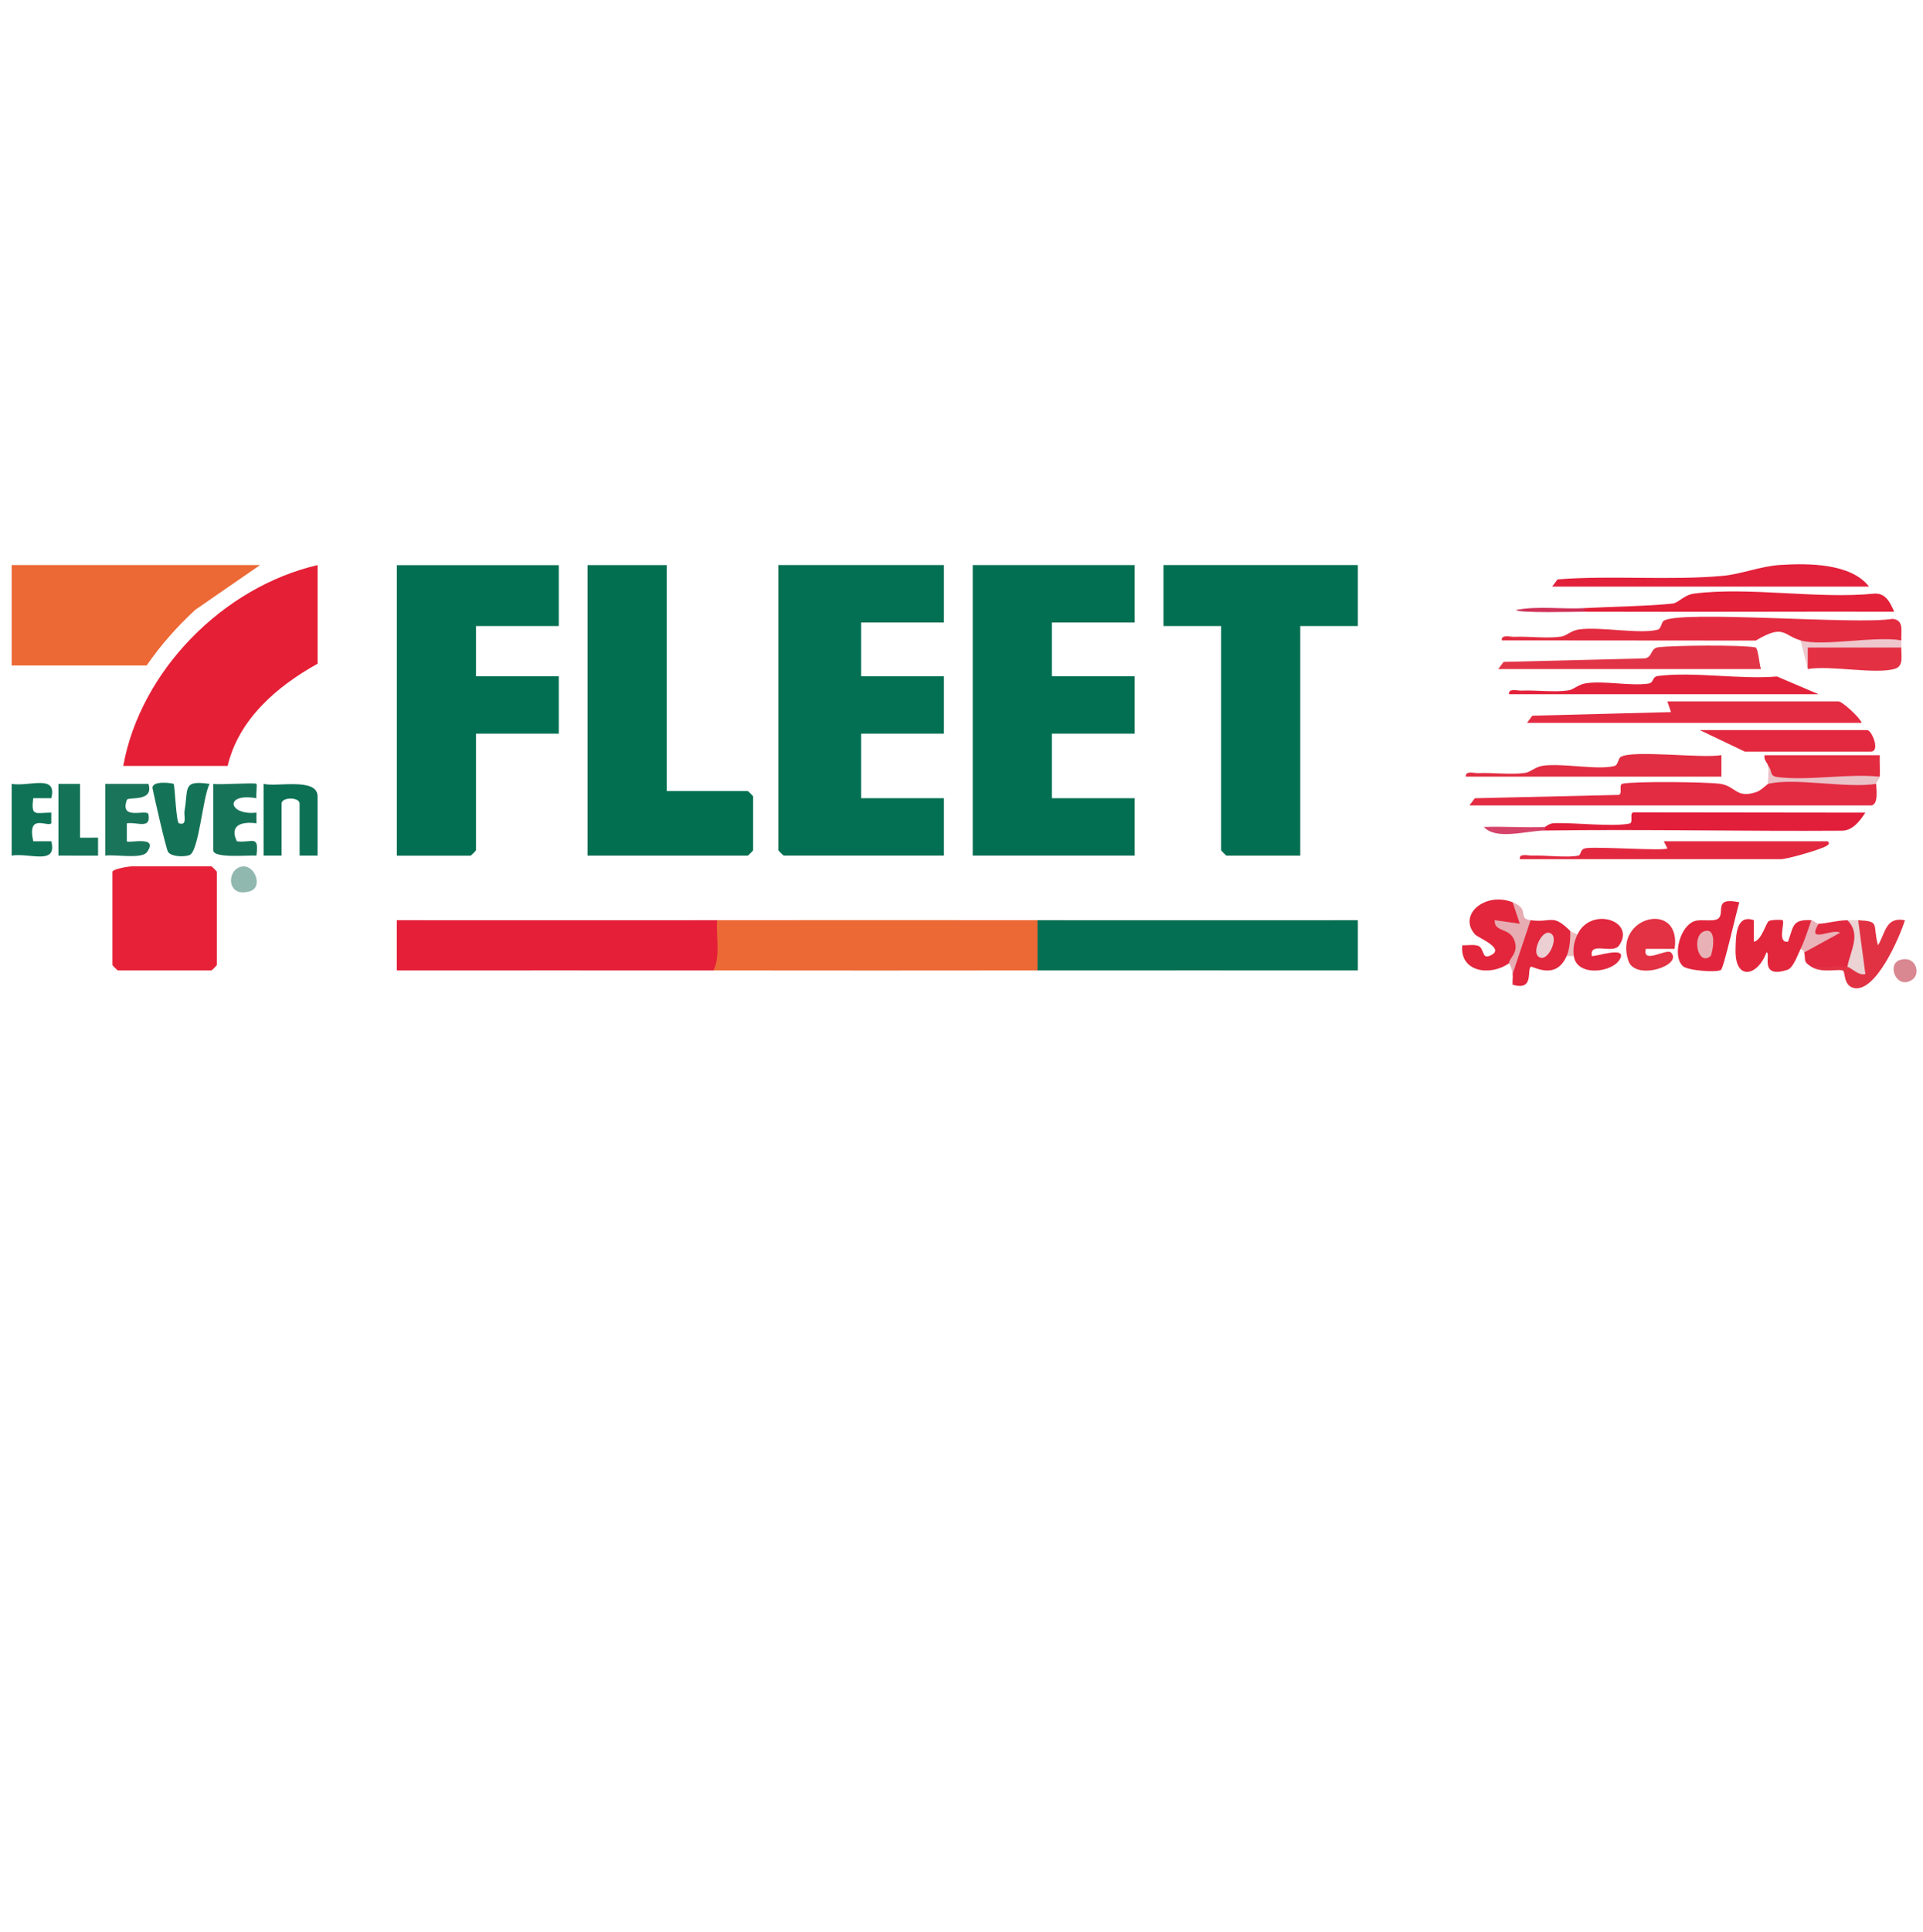 <?xml version="1.0" encoding="UTF-8"?>
<svg id="Layer_1" data-name="Layer 1" xmlns="http://www.w3.org/2000/svg" viewBox="0 0 598.91 601.53">
  <defs>
    <style>
      .cls-1 {
        fill: #e62138;
      }

      .cls-2 {
        fill: #e9b3b9;
      }

      .cls-3 {
        fill: #e12e42;
      }

      .cls-4 {
        fill: #147356;
      }

      .cls-5 {
        fill: #ebd2d3;
      }

      .cls-6 {
        fill: #e2283e;
      }

      .cls-7 {
        fill: #0c7054;
      }

      .cls-8 {
        fill: #e2263c;
      }

      .cls-9 {
        fill: #e51f36;
      }

      .cls-10 {
        fill: #eac1c7;
      }

      .cls-11 {
        fill: #e21f3b;
      }

      .cls-12 {
        fill: #e7b1b5;
      }

      .cls-13 {
        fill: #e2273c;
      }

      .cls-14 {
        fill: #e2213b;
      }

      .cls-15 {
        fill: #0f7256;
      }

      .cls-16 {
        fill: #e13243;
      }

      .cls-17 {
        fill: #ec6835;
      }

      .cls-18 {
        fill: #e12940;
      }

      .cls-19 {
        fill: #e32b41;
      }

      .cls-20 {
        fill: #e43043;
      }

      .cls-21 {
        fill: #e23243;
      }

      .cls-22 {
        fill: #147357;
      }

      .cls-23 {
        fill: #e32139;
      }

      .cls-24 {
        fill: #e3263b;
      }

      .cls-25 {
        fill: #e51f38;
      }

      .cls-26 {
        fill: #d98791;
      }

      .cls-27 {
        fill: #e32c42;
      }

      .cls-28 {
        fill: #1a7459;
      }

      .cls-29 {
        fill: #e2223a;
      }

      .cls-30 {
        fill: #ebcfd2;
      }

      .cls-31 {
        fill: #177357;
      }

      .cls-32 {
        fill: #e13547;
      }

      .cls-33 {
        fill: #eec7cd;
      }

      .cls-34 {
        fill: #ebbcbe;
      }

      .cls-35 {
        fill: #91b8ae;
      }

      .cls-36 {
        fill: #e2253c;
      }

      .cls-37 {
        fill: #036f52;
      }

      .cls-38 {
        fill: #036f51;
      }

      .cls-39 {
        fill: #e2283f;
      }

      .cls-40 {
        fill: #046f52;
      }

      .cls-41 {
        fill: #e32c40;
      }

      .cls-42 {
        fill: #e7acb1;
      }

      .cls-43 {
        fill: #d54369;
      }

      .cls-44 {
        fill: #d03359;
      }

      .cls-45 {
        fill: #047053;
      }

      .cls-46 {
        fill: #e3293f;
      }
    </style>
  </defs>
  <path class="cls-45" d="M293.98,175.94v17.87h-25.78v16.75h25.78v17.87h-25.78v20.1h25.78v17.87h-49.89c-.12,0-1.68-1.56-1.68-1.68v-88.79h51.57Z"/>
  <polygon class="cls-37" points="353.39 175.94 353.39 193.81 327.61 193.81 327.61 210.56 353.39 210.56 353.39 228.43 327.61 228.43 327.61 248.53 353.39 248.53 353.39 266.4 302.95 266.4 302.95 175.94 353.39 175.94"/>
  <path class="cls-37" d="M174.03,175.94v18.99h-25.78v15.64h25.78v17.87h-25.78v36.3c0,.12-1.56,1.68-1.68,1.68h-22.98v-90.46h50.45Z"/>
  <path class="cls-37" d="M422.9,175.94v18.99h-17.94v71.48h-22.98c-.12,0-1.68-1.56-1.68-1.68v-69.8h-17.94v-18.99h60.54Z"/>
  <path class="cls-38" d="M207.66,175.94v70.36h25.22c.12,0,1.68,1.56,1.68,1.68v16.75c0,.12-1.56,1.68-1.68,1.68h-49.89v-90.46h24.66Z"/>
  <path class="cls-9" d="M98.92,175.94v30.71c-12.57,6.98-24.58,17.24-28.03,31.83h-32.51c5.39-29.67,31.13-55.72,60.54-62.54Z"/>
  <path class="cls-17" d="M80.98,175.94l-20.19,13.95c-5.67,5.26-10.74,10.95-15.12,17.32H3.63v-31.27h77.35Z"/>
  <path class="cls-17" d="M323.13,286.51c3.7.88,3.41,14.1,0,15.64-33.61.04-67.28.05-100.89,0-1.67-2.98-2.47-14.12,1.12-15.64,33.24-.04,66.53-.04,99.77,0Z"/>
  <path class="cls-40" d="M323.13,286.51c33.24.04,66.53-.03,99.77,0v15.64c-33.24.03-66.53-.04-99.77,0v-15.64Z"/>
  <path class="cls-25" d="M223.35,286.51c-.41,5.14,1.1,10.89-1.12,15.64-32.86-.04-65.79.03-98.65,0v-15.64c33.24-.03,66.53.04,99.77,0Z"/>
  <path class="cls-1" d="M35.02,271.43c.24-.9,5.06-1.68,6.17-1.68h24.66c.12,0,1.68,1.56,1.68,1.68v29.04c0,.12-1.56,1.68-1.68,1.68h-29.15c-.12,0-1.68-1.56-1.68-1.68v-29.04Z"/>
  <path class="cls-27" d="M550.7,244.07c-.13-1.88.86-2.32,2.95-1.3,9.36-.26,20.42-.24,29.75.16.33.01.63.51.93,1.15-.08.52,1.02,6.7-1.68,6.7h-125l1.66-2.24,44.81-1.04c1.35-.26-.12-3.24,1.23-3.5,4.01-.78,25.69-.56,30.27.03,5.03.64,4.99,4.75,11.44,2.56,1.42-.48,3.28-2.42,3.64-2.51Z"/>
  <path class="cls-41" d="M592.17,199.39l-.77,1.07-27.75.31c-.56,2.01-1.52,1.55-2.87-1.37-5.54-1.65-5.14-5.18-13.96.05l-79.08-.06c-.26-1.95,2.54-1.05,3.91-1.11,4.65-.19,10.12.57,14.53-.06,1.74-.25,3.1-1.89,5.6-2.24,6.69-.94,18.84,1.56,24.5.08,1.14-.3,1.11-2.28,1.89-2.78,5.24-3.39,60.68,1.35,71.2-.6,3.81.38,2.61,3.9,2.8,6.7Z"/>
  <path class="cls-19" d="M579.84,225.08h-104.26l1.66-2.24,43.18-1.12-1.12-3.34h53.25c1.21,0,6.64,4.96,7.29,6.7Z"/>
  <path class="cls-11" d="M481.19,257.47c.16,0,1.26-1.1,2.71-1.16,6.66-.27,17.88,1.23,23.58.12,1.35-.26-.12-3.24,1.23-3.5l72.25.09c-1.65,2.53-3.9,5.57-7.23,5.63-30.84.23-61.73-.51-92.54-.06-.98-.32-.96-.69,0-1.12Z"/>
  <path class="cls-23" d="M493.52,189.34c8.03-.45,19.79-.59,27.35-1.41,1.96-.21,3.47-2.67,6.79-3.11,16.99-2.2,38.63,1.79,56.16,0,3.55-.15,4.87,2.82,6.11,5.63-32.12-.06-64.29.12-96.41.01-.98-.32-.96-.69,0-1.12Z"/>
  <path class="cls-14" d="M582.08,182.64h-98.65l1.66-2.24c16.48-1.33,35.43.4,51.58-1.12,5.85-.55,11.5-2.98,17.9-3.39,8.54-.54,21.96-.53,27.52,6.75Z"/>
  <path class="cls-39" d="M473.34,267.52c-.25-1.97,2.53-1.06,3.91-1.12,4.11-.17,10.96.77,14.37-.02.91-.21.3-2.03,2.38-2.3,4.06-.53,24.06.93,25.31.08l-1.14-2.22h51.01c1.55,1.08-1.59,1.99-2.21,2.26-2.14.91-10.54,3.32-12.36,3.32h-81.28Z"/>
  <path class="cls-29" d="M469.98,216.15c-.25-1.97,2.53-1.06,3.91-1.12,4.65-.19,10.12.57,14.53-.06,1.74-.25,3.1-1.89,5.6-2.24,5.76-.81,13.4.88,19.19.15,2.14-.27,1.07-2.14,3.21-2.41,11.16-1.41,25.47,1.16,37,.16l12.96,5.52h-96.41Z"/>
  <path class="cls-32" d="M466.62,208.33l1.66-2.24,43.78-1.09c2.71-.17,1.8-3.16,4.4-3.47,5.03-.6,25.64-.78,30.22.03.95.17,1.21,5.4,1.77,6.77h-81.84Z"/>
  <path class="cls-3" d="M456.53,241.83c-.25-1.97,2.53-1.06,3.91-1.12,4.65-.19,10.12.57,14.53-.06,1.74-.25,3.1-1.89,5.6-2.24,6.11-.86,17.08,1.44,22.26.08,1.14-.3,1.11-2.28,1.89-2.78,3.61-2.33,25.56.52,31.41-.6v6.71h-79.6Z"/>
  <path class="cls-46" d="M543.41,234.02l-14.01-6.7h52.13c1.43,0,4.19,6.7,1.12,6.7h-39.24Z"/>
  <path class="cls-7" d="M98.92,266.4h-5.61v-16.19c0-2.1-5.61-2.1-5.61,0v16.19h-5.61v-22.34c3.92,1.08,16.82-2.11,16.82,3.91v18.43Z"/>
  <path class="cls-13" d="M560.79,295.44c-.89,1.81-2.28,5.93-4.1,6.52-9.13,2.95-4.94-5.36-6.55-5.42-2.54,7.24-9.71,9.1-9.61-.56.05-4.62.13-11.41,5.68-9.48l.02,6.71c2.41-.36,3.77-5.95,4.7-6.46.79-.43,4.06-.42,4.25-.25.83.75-1.82,7.17,1.68,6.71,1.77-4.85,1.24-7.02,7.3-6.71,1.26,2.92,1.15,8.27-3.36,8.93Z"/>
  <path class="cls-24" d="M471.1,280.92c2.15,2.51,5.49,7.45,1.32,8.9,1.84,2.65.39,9.01-2.44,10.09-5.75,4.14-15.41,2.79-14.57-5.58,1.58.06,3.42-.33,4.91.15,1.96.63,1.14,4.08,3.47,3.18,5.71-2.2-3.42-5.6-4.42-6.73-5.4-6.1,3.15-13.36,11.73-10.01Z"/>
  <path class="cls-4" d="M54.07,244.08c.43.45.73,11.99,1.7,12.28,2.66.8,1.42-2.39,1.69-3.87,1.28-7.15-.75-9.65,7.83-8.41-2.11,3.66-3.34,21.16-6.31,22.18-1.67.58-5.48.54-6.61-.95-.62-.82-4.31-17.09-4.84-19.76s6.3-1.73,6.54-1.47Z"/>
  <path class="cls-31" d="M66.41,244.07c2.13.35,12.99-.48,13.46,0,.27.28-.19,3.37,0,4.46-10.2-1.76-8.72,5.46,0,4.48v3.34c-4.51-.62-8.54.49-6.11,5.6,4.82.6,6.98-2.26,6.1,4.45-2.39-.2-13.46.97-13.46-1.67v-20.66Z"/>
  <path class="cls-41" d="M550.7,238.48c-.09-.72-1.55-2.01-1.12-3.34h35.87c-.09,2.2.12,4.48,0,6.69-3.8,1.84-32.91,1.63-34.06.33l-.69-3.68Z"/>
  <path class="cls-28" d="M32.78,244.07h13.45c1.85,5.88-6.55,3.85-6.73,5.03-2.36,6.66,6.41,2.56,6.74,4.47.85,4.81-3.69,2.24-6.74,2.78v5.6c.69.7,10.15-1.94,6.24,3.41-1.59,2.18-10,.6-12.96,1.05v-22.34Z"/>
  <path class="cls-15" d="M3.63,244.07c5.51.95,14.3-3.18,12.34,4.46h-5.62c-.76,5.88.67,4.49,5.62,4.48v3.34c-1.22,1.24-7.59-3.31-5.62,5.59h5.62c1.96,7.64-6.83,3.51-12.34,4.46v-22.34Z"/>
  <path class="cls-36" d="M541.72,280.93c-.9,2.76-4.83,20.47-5.75,21.07-1.33.86-10.46.22-11.91-1.23-3.36-3.36-.68-12.75,3.88-14.03,2.15-.6,5.65.33,7.14-.7,2.37-1.65-1.76-6.95,6.64-5.1Z"/>
  <path class="cls-8" d="M489.04,289.86c1.58,1.29.81,6.99-1.12,7.82-3.49,7.93-10.75,2.87-11.2,3.34-1.2,1.26,1.09,7.53-5.61,5.59-.12-1.1.12-2.26,0-3.35.39-5.92,1.71-11.43,3.96-16.53l1.65-.22c6.76.88,6.68-2.21,12.33,3.35Z"/>
  <path class="cls-20" d="M592.17,201.63c-.14,2.13.85,5.65-1.84,6.55-5.81,1.94-20.43-1.12-27.31.15l-1.09-7.69c9.84-.01,19.67-.07,29.49-.19l.74,1.18Z"/>
  <path class="cls-16" d="M578.72,286.51c7,.38,4.38,1.07,6.17,7.83,2.39-3.93,2.36-8.99,8.4-7.82-1.66,5.31-9.16,22.81-16.03,21.08-3.04-.77-2.58-4.75-3.17-5.28-1.02-.93-6.35.92-9.94-1.28,1.05-3.16,10.79-3.77,11.21,0,4.68-1.36,3.31-9.01,2.18-13.63l1.19-.89Z"/>
  <path class="cls-21" d="M521.55,295.45h-8.97c-1.14,4.94,6.48-.25,7.84,1.12,3.94,3.96-11.08,8.97-13.26,2.61-4.77-13.93,16.68-19.08,14.39-3.72Z"/>
  <path class="cls-6" d="M491.28,290.97c4.14-8.87,18.37-4.33,12.96,3.42-1.97,2.83-9.3-1.41-8.47,3.27,1.02.31,10.43-3.05,8.95.55-1.92,4.69-13.7,6.1-14.56-.54-1.66-.89-.85-6.55,1.12-6.7Z"/>
  <polygon class="cls-22" points="24.93 244.07 24.93 260.82 30.54 260.81 30.54 266.41 18.2 266.4 18.2 244.07 24.93 244.07"/>
  <path class="cls-18" d="M575.36,286.51c4.42,1.09,4.76,13.47,0,14.52-3.36-.52-7.68.36-11.21,0-2.75-1.69-1.68-2.03-2.24-4.47,1.25-2.62,2.25-5.52,3-8.68l1.49-.25c2.7-.12,5.52-1.04,8.97-1.12Z"/>
  <path class="cls-10" d="M550.7,238.48c1.36,1.37.26,3.11,2.73,3.44,9.58,1.27,22.09-1.13,32.02-.09-.03.56-1.02,1.55-1.12,2.23-9.23,1.49-25.34-2.01-33.63,0-.16-1.83.23-3.77,0-5.58Z"/>
  <path class="cls-33" d="M592.17,199.39c.05.72.05,1.51,0,2.23h-29.15s0,6.7,0,6.7l-2.24-8.93c6.72,2.01,23.45-1.49,31.39,0Z"/>
  <path class="cls-42" d="M471.1,280.92c5.71,2.23,1.28,5.02,5.61,5.58l-5.61,16.75c-.26-2.22-1.13-3.17-1.12-3.35.09-1.67,2.92-3.09,1.8-6.73-1.41-4.61-6.4-2.62-6.28-6.67l7.84,1.11-2.24-6.7Z"/>
  <path class="cls-5" d="M578.72,286.51l2.24,16.75c-2.07.68-4.54-2.07-5.6-2.23.91-5.08,4.4-10.13,0-14.52,1.11-.03,2.26-.06,3.36,0Z"/>
  <path class="cls-35" d="M75.03,269.87c4.3-1.07,6.95,6.24,2.99,7.56-7.34,2.44-7.65-6.39-2.99-7.56Z"/>
  <path class="cls-2" d="M566.39,287.62c-3.92,6.54,4.28,1.27,6.72,2.79l-11.2,6.15c-.11-.49-.64-.92-1.12-1.12,1.23-2.5,2.39-6.22,3.36-8.93.58.03,1.72,1.14,2.24,1.12Z"/>
  <path class="cls-26" d="M591.74,298.89c4.84-1.54,6.62,4.18,3.87,6.11-4.87,3.4-8.18-4.73-3.87-6.11Z"/>
  <path class="cls-43" d="M481.19,257.47v1.12c-6.04.09-15.18,3.08-19.06-1.11,6.32-.22,12.74.27,19.06-.01Z"/>
  <path class="cls-44" d="M493.52,189.34v1.12c-2.28,0-21.31.5-21.31-.56,6.98-1.31,14.27-.16,21.31-.56Z"/>
  <path class="cls-34" d="M491.28,290.97c-1.05,2.24-1.44,4.23-1.12,6.7h-2.24c.99-2.25,1.2-5.35,1.12-7.82.46.45,1.62.68,2.24,1.12Z"/>
  <path class="cls-12" d="M532.75,297.68c-4.03,3.45-6.12-6.82-1.66-7.82,4.02-.9,2.09,7.45,1.66,7.82Z"/>
  <path class="cls-30" d="M483.43,290.98c1.83,1.87-1.81,9.4-4.47,6.69-1.83-1.87,1.81-9.4,4.47-6.69Z"/>
</svg>